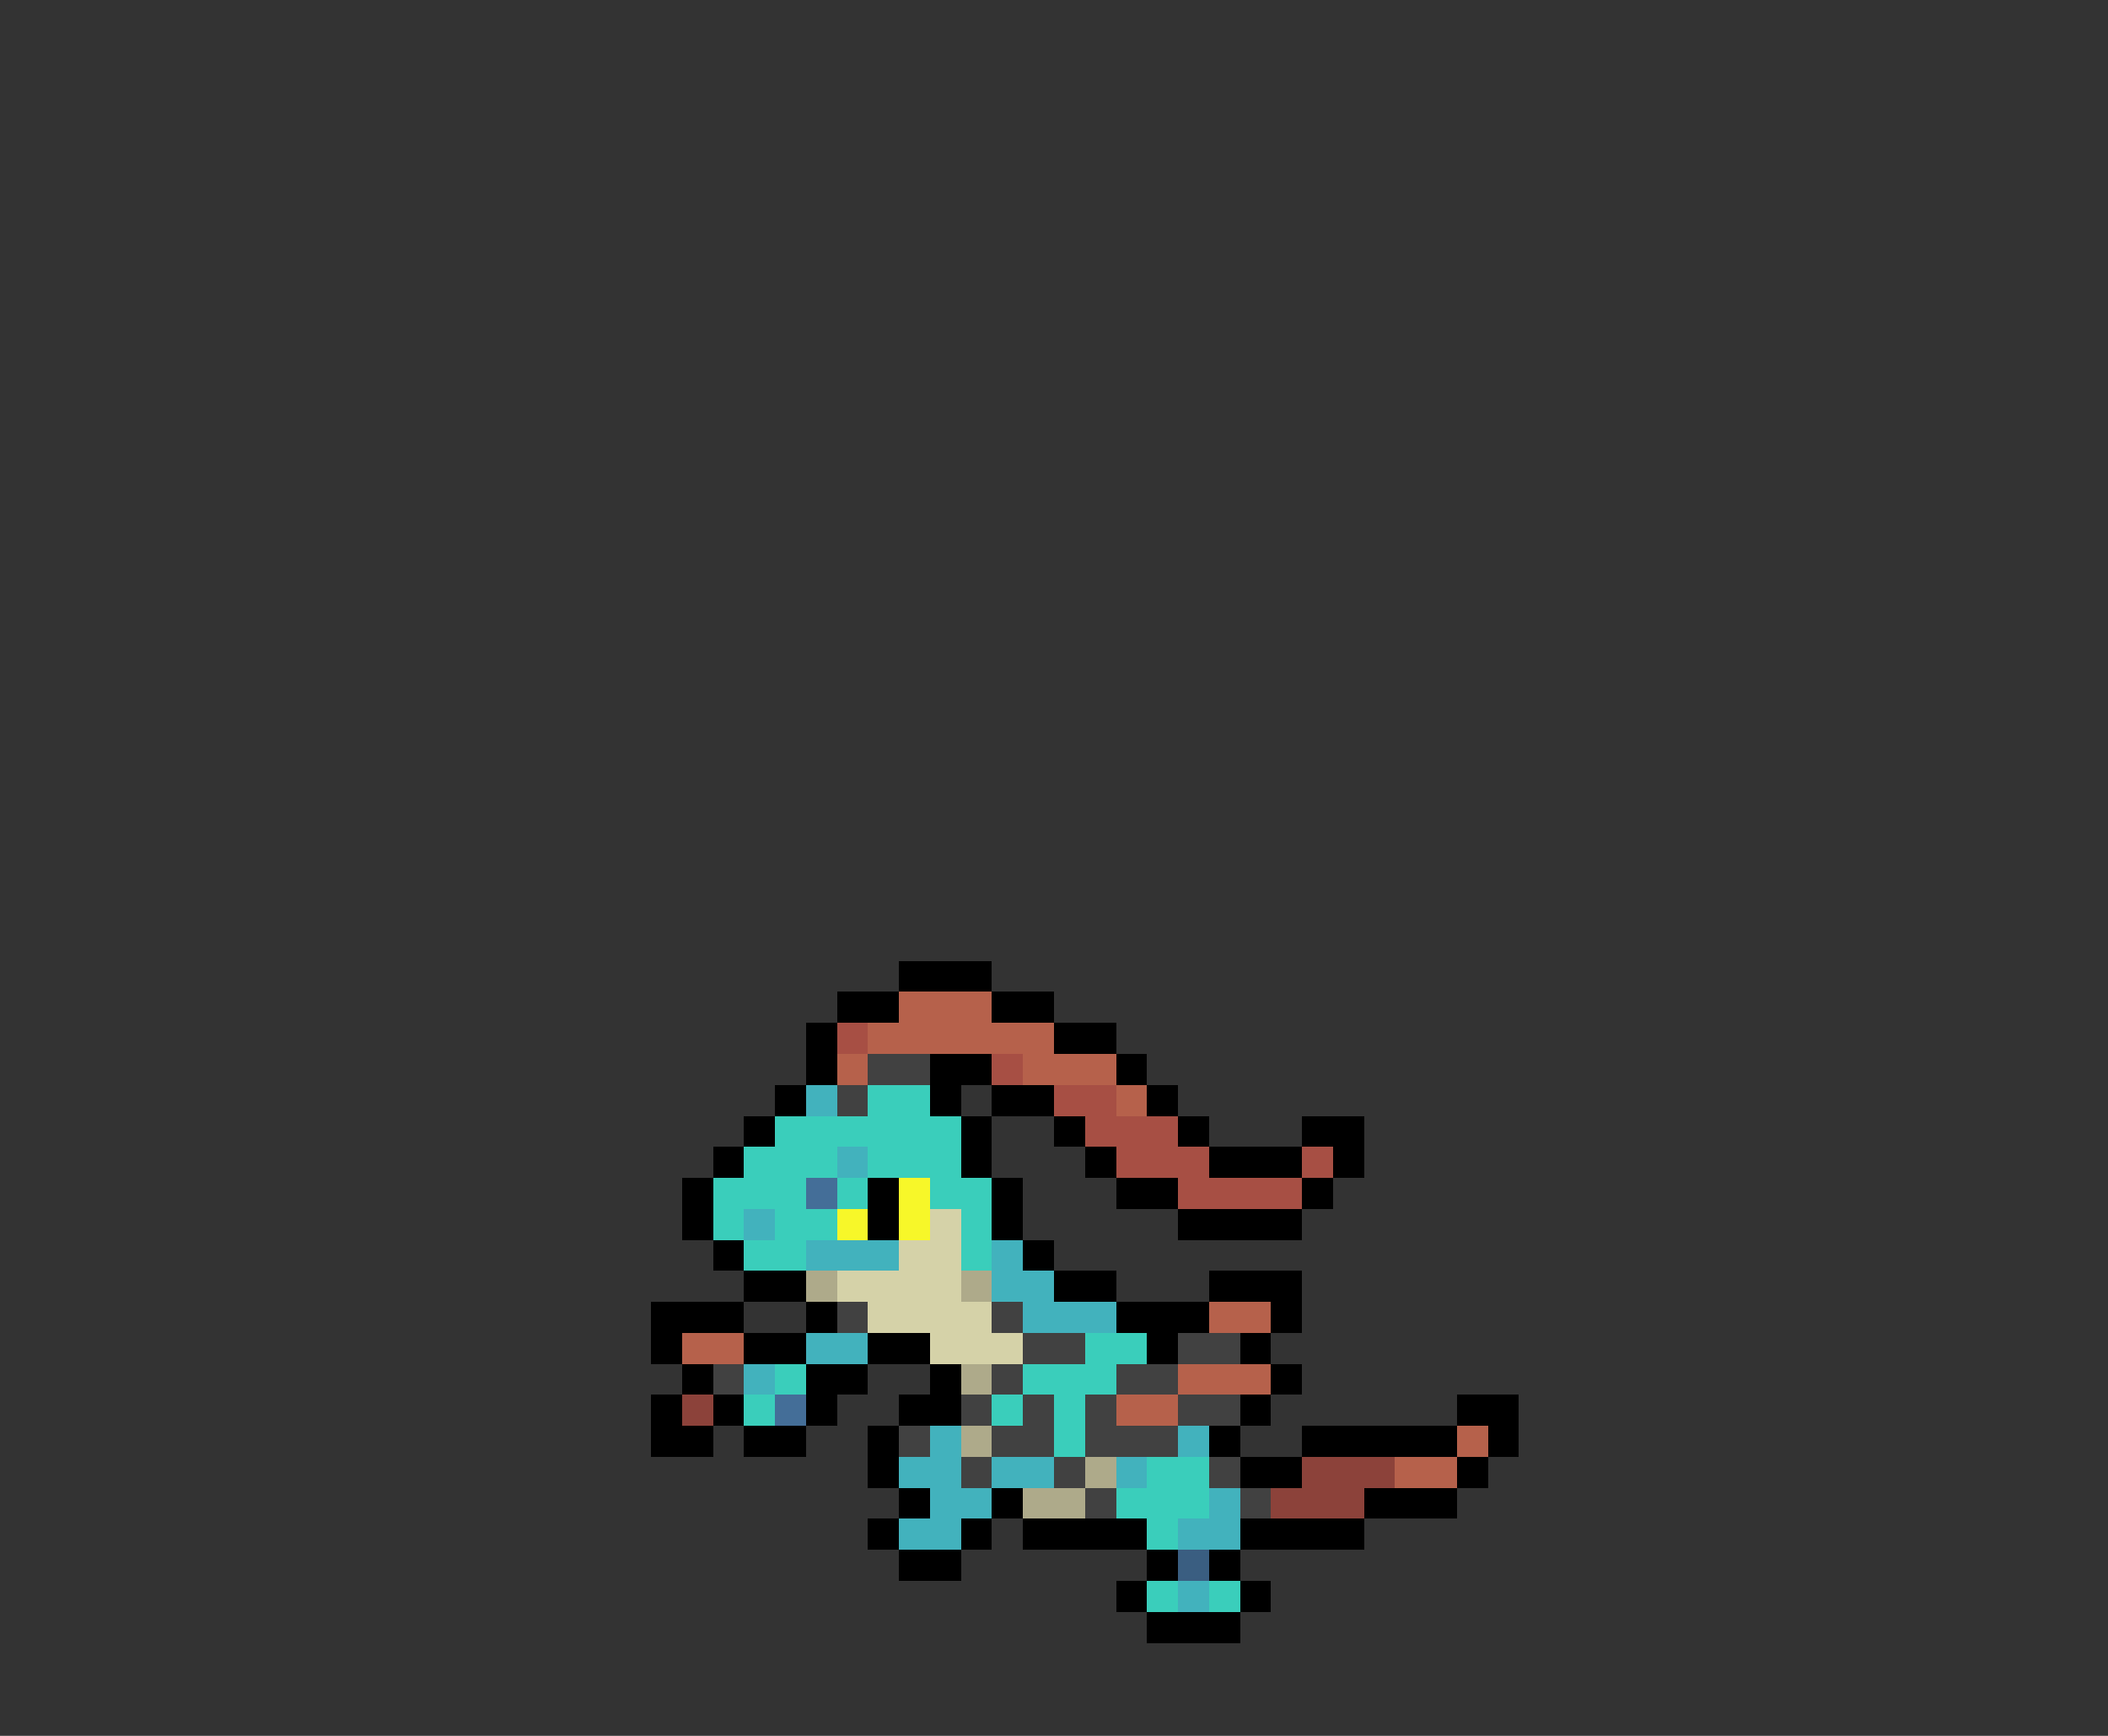<svg xmlns="http://www.w3.org/2000/svg" viewBox="0 -0.5 68 56" shape-rendering="crispEdges">
<rect x="0" y="-0.5" width="68" height="56" fill="#333333" stroke="none"/>
<path stroke="#000000" d="M29 31h3M27 32h2M32 32h2M26 33h1M34 33h2M26 34h1M30 34h2M36 34h1M25 35h1M30 35h1M32 35h2M37 35h1M24 36h1M31 36h1M34 36h1M38 36h1M42 36h2M23 37h1M31 37h1M35 37h1M39 37h3M43 37h1M22 38h1M28 38h1M32 38h1M36 38h2M42 38h1M22 39h1M28 39h1M32 39h1M38 39h4M23 40h1M33 40h1M24 41h2M34 41h2M39 41h3M21 42h3M26 42h1M36 42h3M41 42h1M21 43h1M24 43h2M28 43h2M37 43h1M40 43h1M22 44h1M26 44h2M30 44h1M41 44h1M21 45h1M23 45h1M26 45h1M29 45h2M40 45h1M47 45h2M21 46h2M24 46h2M28 46h1M39 46h1M42 46h5M48 46h1M28 47h1M40 47h2M47 47h1M29 48h1M32 48h1M44 48h3M28 49h1M31 49h1M33 49h4M40 49h4M29 50h2M37 50h1M39 50h1M36 51h1M40 51h1M37 52h3" />
<path stroke="#b6614b" d="M29 32h3M28 33h6M27 34h1M33 34h3M36 35h1M39 42h2M22 43h2M38 44h3M36 45h2M47 46h1M45 47h2" />
<path stroke="#a74f44" d="M27 33h1M32 34h1M34 35h2M35 36h3M36 37h3M42 37h1M38 38h4" />
<path stroke="#414141" d="M28 34h2M27 35h1M27 42h1M32 42h1M33 43h2M38 43h2M23 44h1M32 44h1M36 44h2M31 45h1M33 45h1M35 45h1M38 45h2M29 46h1M32 46h2M35 46h3M31 47h1M34 47h1M39 47h1M35 48h1M40 48h1" />
<path stroke="#42b2bd" d="M26 35h1M27 37h1M24 39h1M26 40h3M32 40h1M32 41h2M33 42h3M26 43h2M24 44h1M30 46h1M38 46h1M29 47h2M32 47h2M36 47h1M30 48h2M39 48h1M29 49h2M38 49h2M38 51h1" />
<path stroke="#3acebb" d="M28 35h2M25 36h6M24 37h3M28 37h3M23 38h3M27 38h1M30 38h2M23 39h1M25 39h2M31 39h1M24 40h2M31 40h1M35 43h2M25 44h1M33 44h3M24 45h1M32 45h1M34 45h1M34 46h1M37 47h2M36 48h3M37 49h1M37 51h1M39 51h1" />
<path stroke="#446e98" d="M26 38h1M25 45h1" />
<path stroke="#f7f729" d="M29 38h1M27 39h1M29 39h1" />
<path stroke="#d5d2a8" d="M30 39h1M29 40h2M27 41h4M28 42h4M30 43h3" />
<path stroke="#aeaa8a" d="M26 41h1M31 41h1M31 44h1M31 46h1M35 47h1M33 48h2" />
<path stroke="#8c423a" d="M22 45h1M42 47h3M41 48h3" />
<path stroke="#3a5e81" d="M38 50h1" />
</svg>